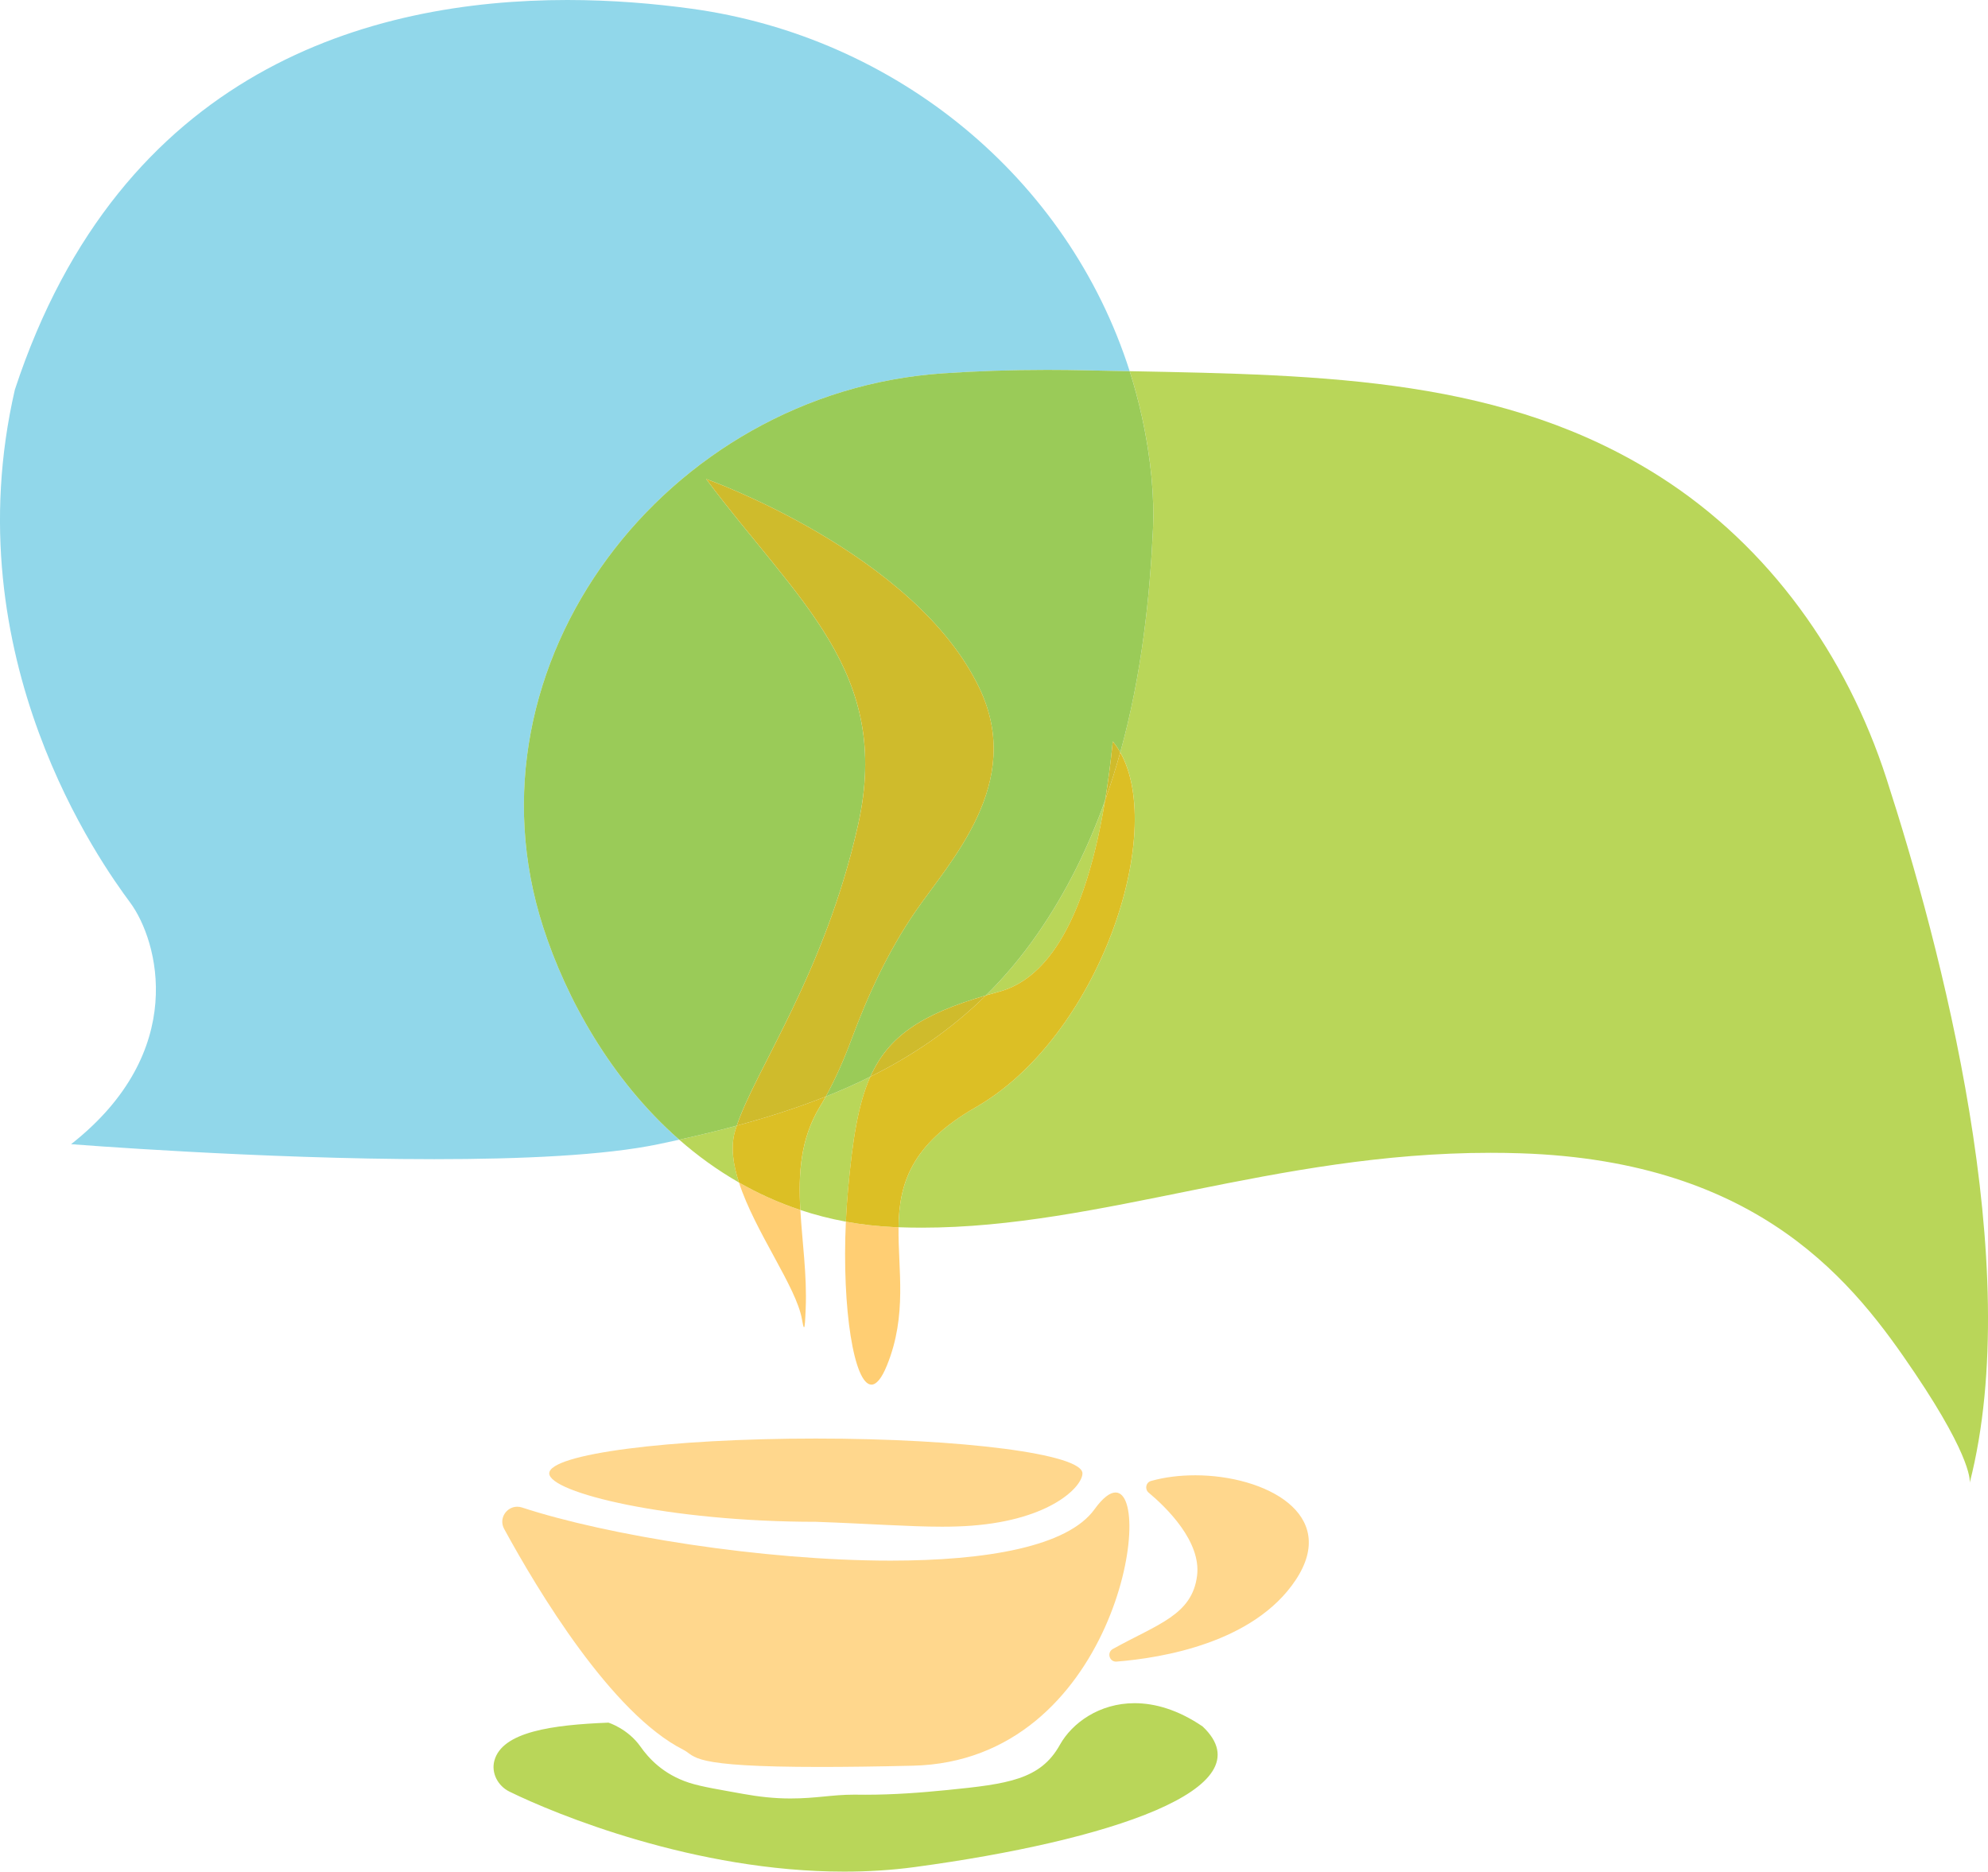 <?xml version="1.0" encoding="UTF-8"?>
<svg id="a" data-name="Layer 1" xmlns="http://www.w3.org/2000/svg" viewBox="0 0 1280 1205.01">
  <defs>
    <style>
      .b {
        fill: #ffd78d;
      }

      .c {
        fill: #cfbb2c;
      }

      .d {
        fill: #91d7ea;
      }

      .e {
        fill: #dcbf25;
      }

      .f {
        fill: #ffce73;
      }

      .g {
        fill: #b9d659;
      }

      .h {
        fill: #9acb58;
      }
    </style>
  </defs>
  <path class="b" d="m718.27,960.91c-3.57,0-8.14,3.31-13.57,10.83-17.36,24.04-69.6,33.04-131.2,33.04-82.95,0-182.87-16.32-237.36-34.2-1.06-.35-2.11-.51-3.12-.51-6.92,0-12.08,7.57-8.41,14.29,21.58,39.59,69.08,118.75,115.28,142.14,8.69,4.4,2.78,11.11,88.27,11.11,16.3,0,35.93-.24,59.61-.8,129.92-3.02,156.32-175.9,130.5-175.9"/>
  <path class="b" d="m525.29,926.18c-94.8,0-171.65,10.03-171.65,22.42s76.85,31.18,171.65,31.18c35.03,1.26,60.13,3.15,81.23,3.15,6.67,0,12.95-.19,19.01-.65,51.35-3.88,71.42-25.37,71.42-33.68,0-12.38-76.85-22.42-171.66-22.42"/>
  <path class="g" d="m730.52,1096.56c-22.71,0-40.24,12.72-48.14,26.87-12.46,22.36-33.53,25.15-72.22,29.02-17.46,1.74-34.75,3.05-53.05,3.05-1.79,0-3.59-.01-5.4-.04-.61,0-1.22-.01-1.81-.01-7.24,0-13.29.62-19.64,1.23-6.34.61-12.98,1.23-21.38,1.23h-.08c-10.15,0-20.29-1.12-30.27-2.94-14.44-2.64-26.55-4.5-34.84-7.19-16.8-5.45-26.17-15.96-31.27-23.21-8.17-11.61-20.64-15.48-20.64-15.48-35.89,1.4-68.51,5.78-73.49,24.54-2.11,7.96,2.34,16.25,9.74,19.87,29.93,14.68,119.57,51.51,215.53,51.51,15.09,0,30.34-.91,45.54-2.96,124.24-16.77,227.62-50.46,185.22-90.51-15.76-10.72-30.65-14.98-43.8-14.98"/>
  <path class="b" d="m769.42,949.84c-9.86,0-19.58,1.19-28.32,3.65-3.34.94-4.19,5.29-1.52,7.52,11.36,9.49,33.99,31.44,31.16,53.57-3.22,25.27-25.29,31.02-54.23,47.09-3.94,2.19-2.3,8.13,2.04,8.13.13,0,.26,0,.39-.02,29.26-2.33,88.36-12.06,115.25-52.45,28.39-42.63-19.69-67.5-64.77-67.5"/>
  <path class="d" d="m365.27,0C238.81,0,77.51,44.49,9.58,250.84c-39.81,172.8,56.09,305.78,74.19,330.21,18.09,24.42,37.99,95.9-38,155.61,0,0,121.83,9.65,233.88,9.65,56.02,0,109.6-2.41,144.28-9.65,4.51-.94,8.98-1.9,13.41-2.88-44.2-38.77-72.89-91.24-87.59-136.76-54.85-169.85,79.25-344.61,257.33-356.64,20.83-1.41,43.38-2.23,67.69-2.23,8.15,0,16.51.09,25.05.29,9.23.21,18.42.39,27.54.57C687.63,114.34,576.8,23.66,445.29,5.61c-23.81-3.27-50.99-5.61-80.01-5.61"/>
  <path class="g" d="m474.37,724.73c-12.01,3.24-24.36,6.23-37.03,9.04,11.72,10.28,24.53,19.59,38.46,27.56-3.81-11.74-5.37-22.94-2.65-32.62.36-1.29.77-2.62,1.23-3.98m86.01-31.52c-9.28,4.61-18.85,8.85-28.71,12.77-1.22,2.21-2.44,4.32-3.67,6.34-12.73,20.92-14,43.36-12.68,66.71,9.37,3.11,19.13,5.64,29.3,7.51.32-6.82.78-13.76,1.42-20.75,2.88-31.67,6.4-54.84,14.35-72.58m151.15-177.92c-10.54,29.55-24.59,58.58-43.34,85.66-10.31,14.89-21.47,28.12-33.46,39.93,2.72-.79,5.53-1.58,8.43-2.36,22.96-6.16,53.16-30.74,68.37-123.24m15.82-276.3c3.05,9.58,5.68,19.35,7.87,29.31,6.08,27.65,8.06,52.64,7.15,72.09-2.02,43.32-7.12,93.66-21.08,143.98,29.6,52.43-13.71,183.04-93.01,228.49-42.07,24.11-49.35,49.53-49.75,77.29,4.97.18,9.94.27,14.89.27,57.9,0,114.67-12.05,174.37-24.1,59.71-12.05,122.36-24.1,191.98-24.1,6.3,0,12.65.1,19.07.31,155.3,5,215.69,84.63,253.96,141.38,38.26,56.75,35.41,70.77,35.41,70.77,35.98-140.28-18.72-345.73-53.69-453.64-25.59-78.98-75.31-149.06-145.25-193.8-99.96-63.96-215.25-65.79-341.93-68.26"/>
  <path class="h" d="m674.77,238.14c-24.3,0-46.86.82-67.69,2.23-178.07,12.04-312.18,186.8-257.33,356.64,14.7,45.52,43.38,97.99,87.59,136.76,12.67-2.81,25.02-5.8,37.03-9.04,12.2-36.45,56.8-98.38,78.08-193.54,22.09-98.72-38.84-143.87-97.81-222.81,0,0,134.6,47.69,176.02,134.78,29.16,61.33-19.01,111.21-41.47,143.99-17.42,25.43-30.41,53.54-41.12,82.44-4.89,13.19-10.56,25.8-16.4,36.39,9.86-3.92,19.44-8.16,28.71-12.77,11.55-25.8,32.46-40.1,74.35-52.32,11.99-11.82,23.16-25.05,33.46-39.93,18.75-27.08,32.8-56.11,43.34-85.66,1.9-11.56,3.57-24.17,4.96-37.95,1.78,2.15,3.38,4.5,4.81,7.04,13.97-50.32,19.07-100.66,21.08-143.98.91-19.45-1.07-44.44-7.15-72.09-2.19-9.96-4.82-19.74-7.87-29.31-9.12-.18-18.3-.36-27.54-.57-8.55-.19-16.9-.29-25.05-.29"/>
  <path class="f" d="m544.62,786.54c-2.6,56.4,5.33,104.92,16.47,104.92,3.12,0,6.5-3.81,9.96-12.32,13.25-32.55,7.1-61.87,7.49-88.97-.8-.03-1.59-.06-2.38-.09-10.91-.47-21.43-1.68-31.54-3.53"/>
  <path class="e" d="m721.3,484.38c-2.87,10.33-6.1,20.65-9.77,30.91-15.21,92.49-45.41,117.08-68.37,123.24-2.9.78-5.71,1.56-8.43,2.36-22.06,21.73-46.9,38.67-74.35,52.32-7.94,17.74-11.46,40.91-14.35,72.58-.64,6.98-1.11,13.92-1.42,20.75,10.11,1.86,20.63,3.06,31.54,3.53.8.03,1.59.07,2.38.09.4-27.76,7.68-53.17,49.75-77.29,79.29-45.45,122.61-176.07,93.01-228.49"/>
  <path class="c" d="m634.73,640.89c-41.89,12.22-62.8,26.52-74.35,52.32,27.45-13.65,52.29-30.59,74.35-52.32m81.76-163.54c-1.39,13.78-3.05,26.39-4.96,37.95,3.66-10.26,6.9-20.59,9.77-30.91-1.43-2.54-3.03-4.89-4.81-7.04"/>
  <path class="f" d="m475.8,761.34c10.3,31.71,37.06,67.42,40.56,88.13.59,3.5,1,5.08,1.32,5.08.54,0,.78-4.61,1.08-12.17.88-21.54-2.28-42.79-3.44-63.35-14.07-4.67-27.22-10.65-39.52-17.69"/>
  <path class="e" d="m531.67,705.98c-18.14,7.21-37.25,13.34-57.3,18.75-.46,1.36-.87,2.69-1.23,3.98-2.72,9.68-1.16,20.88,2.65,32.62,12.3,7.04,25.46,13.02,39.52,17.69-1.32-23.35-.05-45.79,12.68-66.71,1.23-2.02,2.45-4.13,3.67-6.34"/>
  <path class="c" d="m454.65,308.38c58.97,78.94,119.9,124.09,97.81,222.81-21.29,95.16-65.88,157.09-78.08,193.54,20.04-5.41,39.16-11.54,57.3-18.75,5.84-10.59,11.51-23.2,16.4-36.39,10.71-28.9,23.7-57.01,41.12-82.44,22.46-32.78,70.63-82.66,41.47-143.99-41.42-87.09-176.02-134.78-176.02-134.78"/>
</svg>